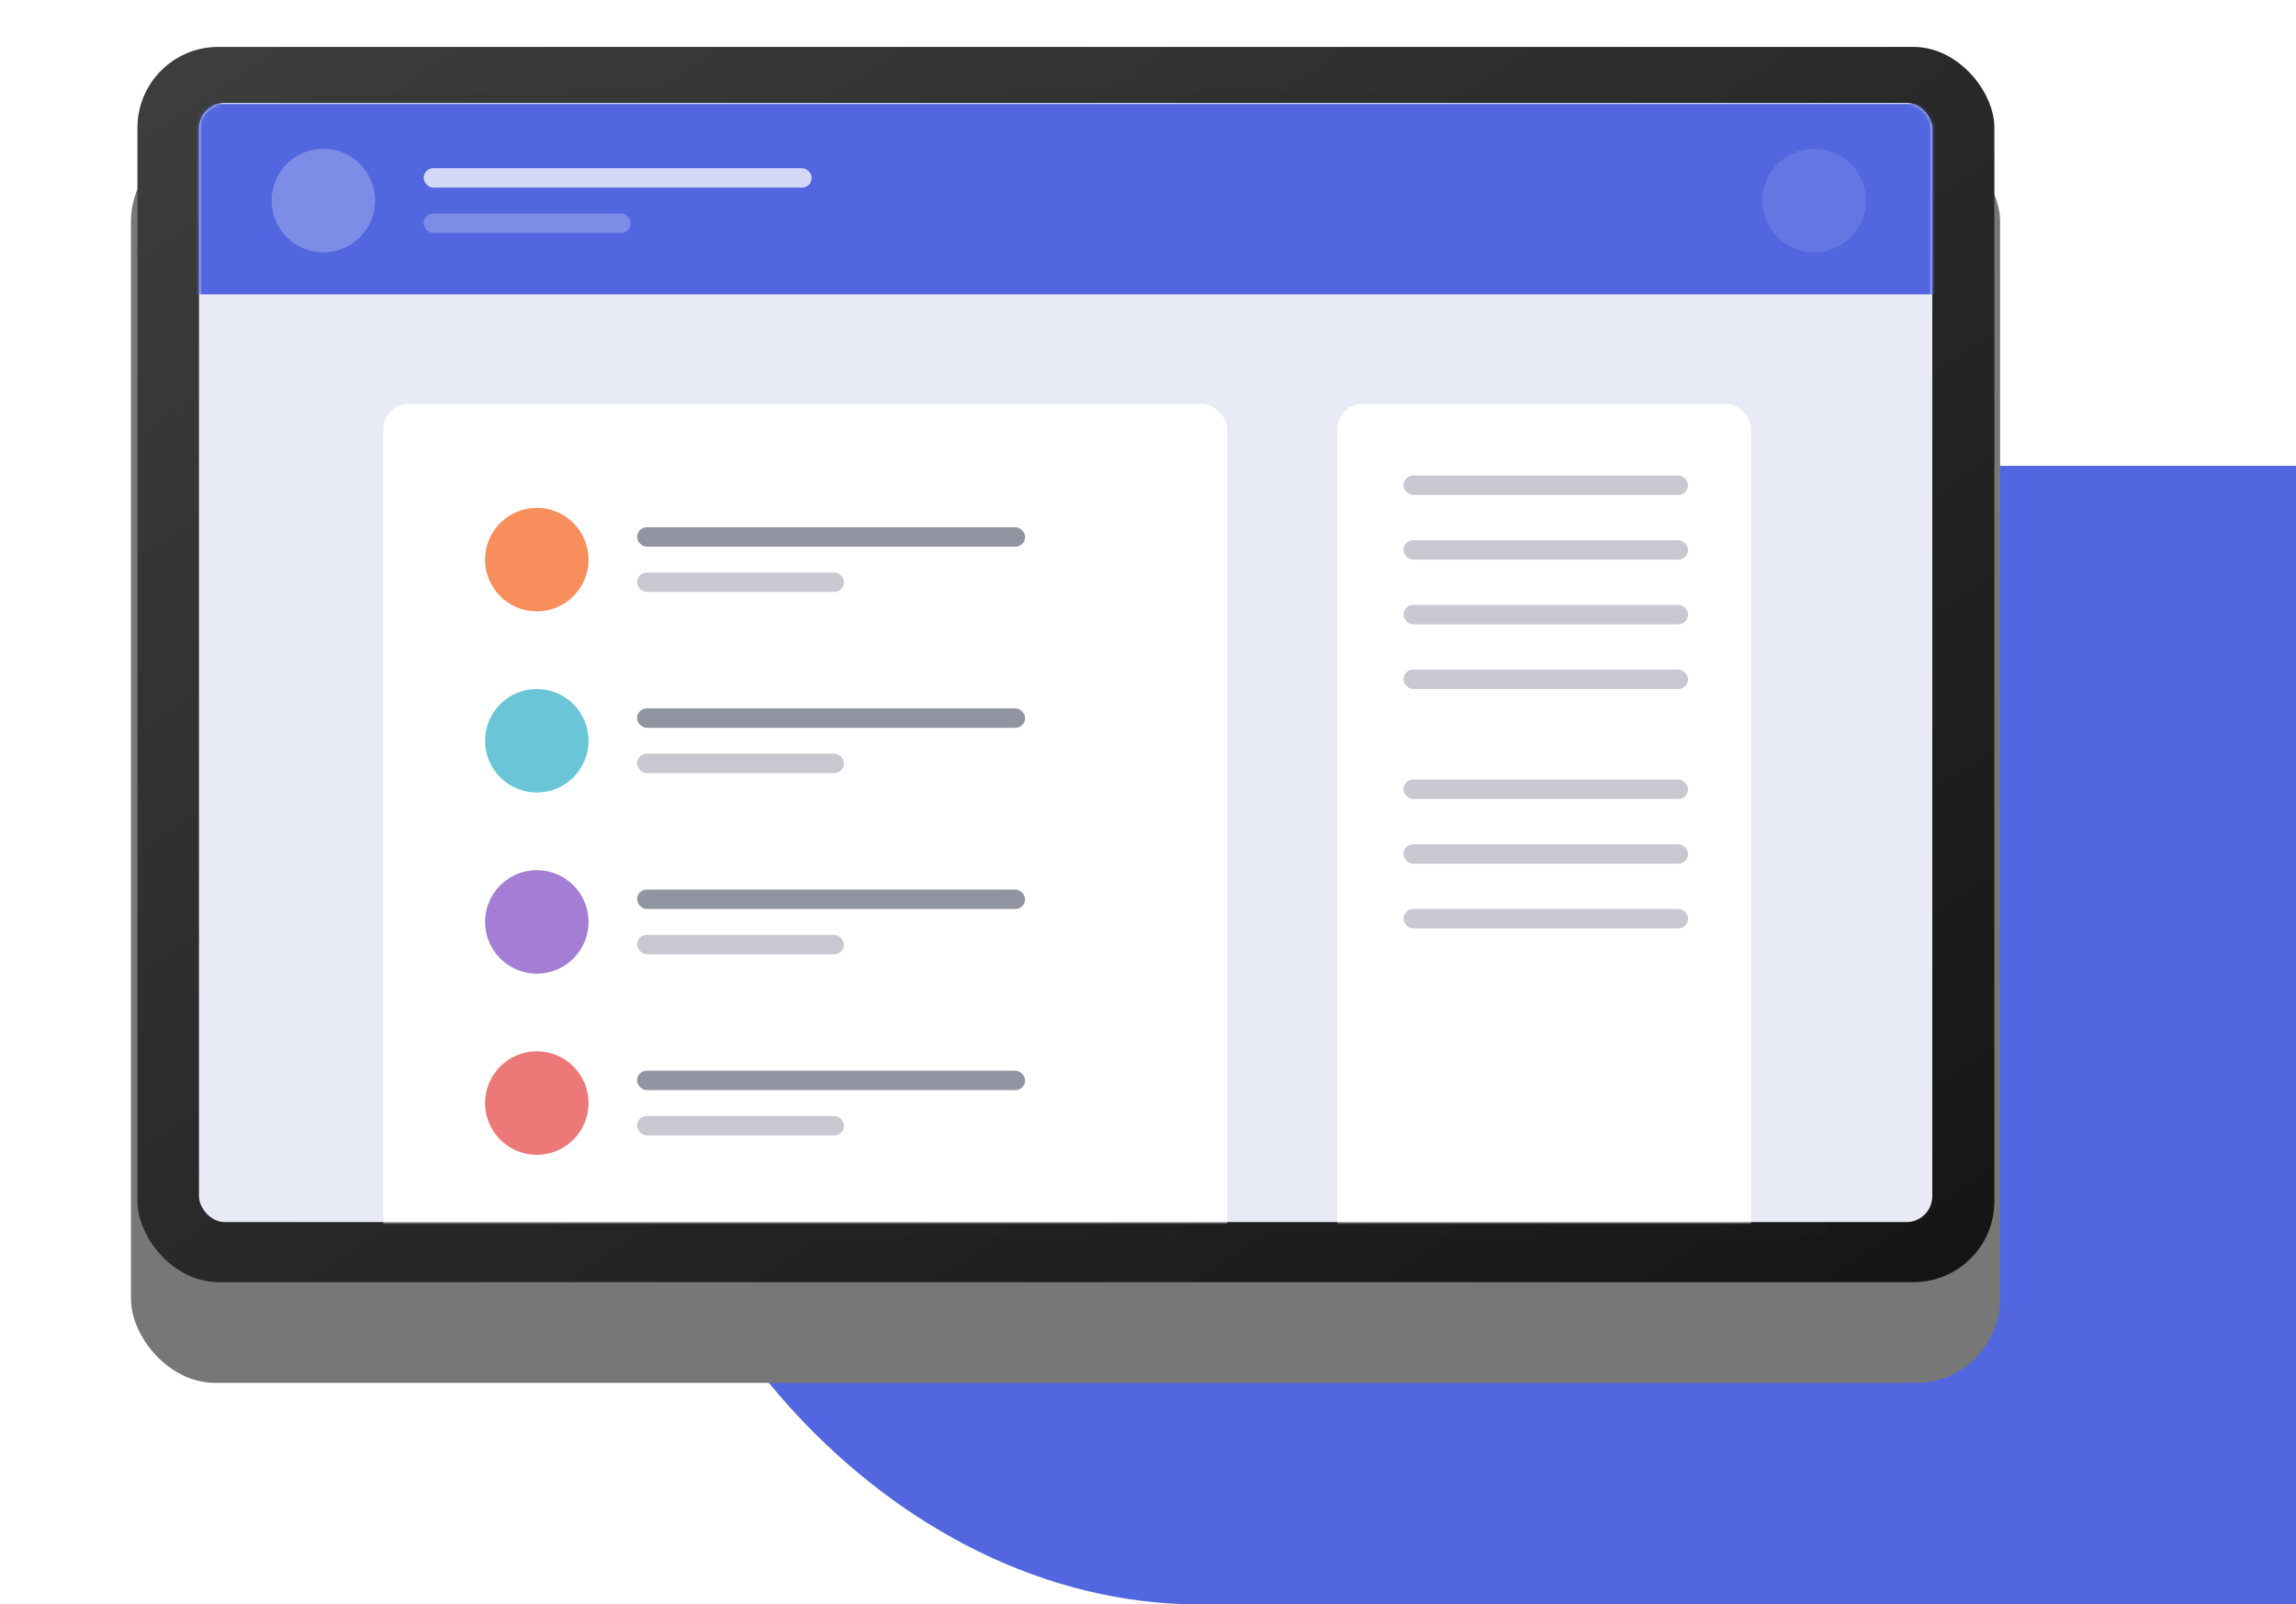 <svg xmlns="http://www.w3.org/2000/svg" width="710" height="496" fill="none"><rect width="1000" height="352" x="195" y="144" fill="#5267DF" rx="176"/><g filter="url(#a)"><g filter="url(#b)"><rect width="578" height="385" x="40.5" y="10.5" fill="#777" rx="26"/></g><rect width="574.23" height="381.865" x="42.5" y="12.5" fill="url(#c)" rx="25"/><rect width="471.463" height="353.756" x="94.531" y="26.803" fill="#2A2A2A" opacity=".1" rx="5"/><rect width="536" height="346" x="61.531" y="29.803" fill="#E8EAF6" rx="8"/><mask id="d" width="537" height="347" x="61" y="29" maskUnits="userSpaceOnUse" style="mask-type:luminance"><rect width="536" height="346" x="61.531" y="29.803" fill="#fff" rx="8"/></mask><g mask="url(#d)"><path fill="#5267DF" d="M58 30h547v59H58z"/><circle cx="100" cy="60" r="16" fill="#fff" opacity=".245"/><circle cx="561" cy="60" r="16" fill="#fff" opacity=".104"/><rect width="120" height="6" x="131" y="50" fill="#fff" opacity=".75" rx="3"/><rect width="64" height="6" x="131" y="64" fill="#fff" opacity=".25" rx="3"/><rect width="261" height="316" x="118.53" y="122.803" fill="#fff" rx="8"/><rect width="128" height="316" x="413.53" y="122.803" fill="#fff" rx="8"/><rect width="120" height="6" x="197" y="161" fill="#242A45" opacity=".5" rx="3"/></g><circle cx="166" cy="171" r="16" fill="#F98E5D"/><rect width="88" height="6" x="434" y="145" fill="#242A45" opacity=".25" rx="3"/><rect width="88" height="6" x="434" y="165" fill="#242A45" opacity=".25" rx="3"/><rect width="88" height="6" x="434" y="185" fill="#242A45" opacity=".25" rx="3"/><rect width="88" height="6" x="434" y="205" fill="#242A45" opacity=".25" rx="3"/><rect width="88" height="6" x="434" y="239" fill="#242A45" opacity=".25" rx="3"/><rect width="88" height="6" x="434" y="259" fill="#242A45" opacity=".25" rx="3"/><rect width="88" height="6" x="434" y="279" fill="#242A45" opacity=".25" rx="3"/><rect width="64" height="6" x="197" y="175" fill="#242A45" opacity=".25" rx="3"/><circle cx="166" cy="227" r="16" fill="#6AC6D6"/><rect width="120" height="6" x="197" y="217" fill="#242A45" opacity=".5" rx="3"/><rect width="64" height="6" x="197" y="231" fill="#242A45" opacity=".25" rx="3"/><circle cx="166" cy="283" r="16" fill="#A47ED4"/><rect width="120" height="6" x="197" y="273" fill="#242A45" opacity=".5" rx="3"/><rect width="64" height="6" x="197" y="287" fill="#242A45" opacity=".25" rx="3"/><circle cx="166" cy="339" r="16" fill="#EC7878"/><rect width="120" height="6" x="197" y="329" fill="#242A45" opacity=".5" rx="3"/><rect width="64" height="6" x="197" y="343" fill="#242A45" opacity=".25" rx="3"/></g><defs><filter id="a" width="586" height="393" x="36.5" y="8.5" color-interpolation-filters="sRGB" filterUnits="userSpaceOnUse"><feFlood flood-opacity="0" result="BackgroundImageFix"/><feColorMatrix in="SourceAlpha" result="hardAlpha" values="0 0 0 0 0 0 0 0 0 0 0 0 0 0 0 0 0 0 127 0"/><feOffset dy="2"/><feGaussianBlur stdDeviation="2"/><feColorMatrix values="0 0 0 0 0 0 0 0 0 0 0 0 0 0 0 0 0 0 0.5 0"/><feBlend in2="BackgroundImageFix" result="effect1_dropShadow_13130_3"/><feBlend in="SourceGraphic" in2="effect1_dropShadow_13130_3" result="shape"/></filter><filter id="b" width="658" height="465" x=".5" y=".5" color-interpolation-filters="sRGB" filterUnits="userSpaceOnUse"><feFlood flood-opacity="0" result="BackgroundImageFix"/><feColorMatrix in="SourceAlpha" result="hardAlpha" values="0 0 0 0 0 0 0 0 0 0 0 0 0 0 0 0 0 0 127 0"/><feOffset dy="30"/><feGaussianBlur stdDeviation="20"/><feColorMatrix values="0 0 0 0 0.182 0 0 0 0 0.231 0 0 0 0 0.506 0 0 0 0.2 0"/><feBlend in2="BackgroundImageFix" result="effect1_dropShadow_13130_3"/><feBlend in="SourceGraphic" in2="effect1_dropShadow_13130_3" result="shape"/></filter><linearGradient id="c" x1="888.042" x2="548.325" y1="206.406" y2="-304.444" gradientUnits="userSpaceOnUse"><stop stop-color="#151515"/><stop offset="1" stop-color="#3D3D3D"/></linearGradient></defs></svg>